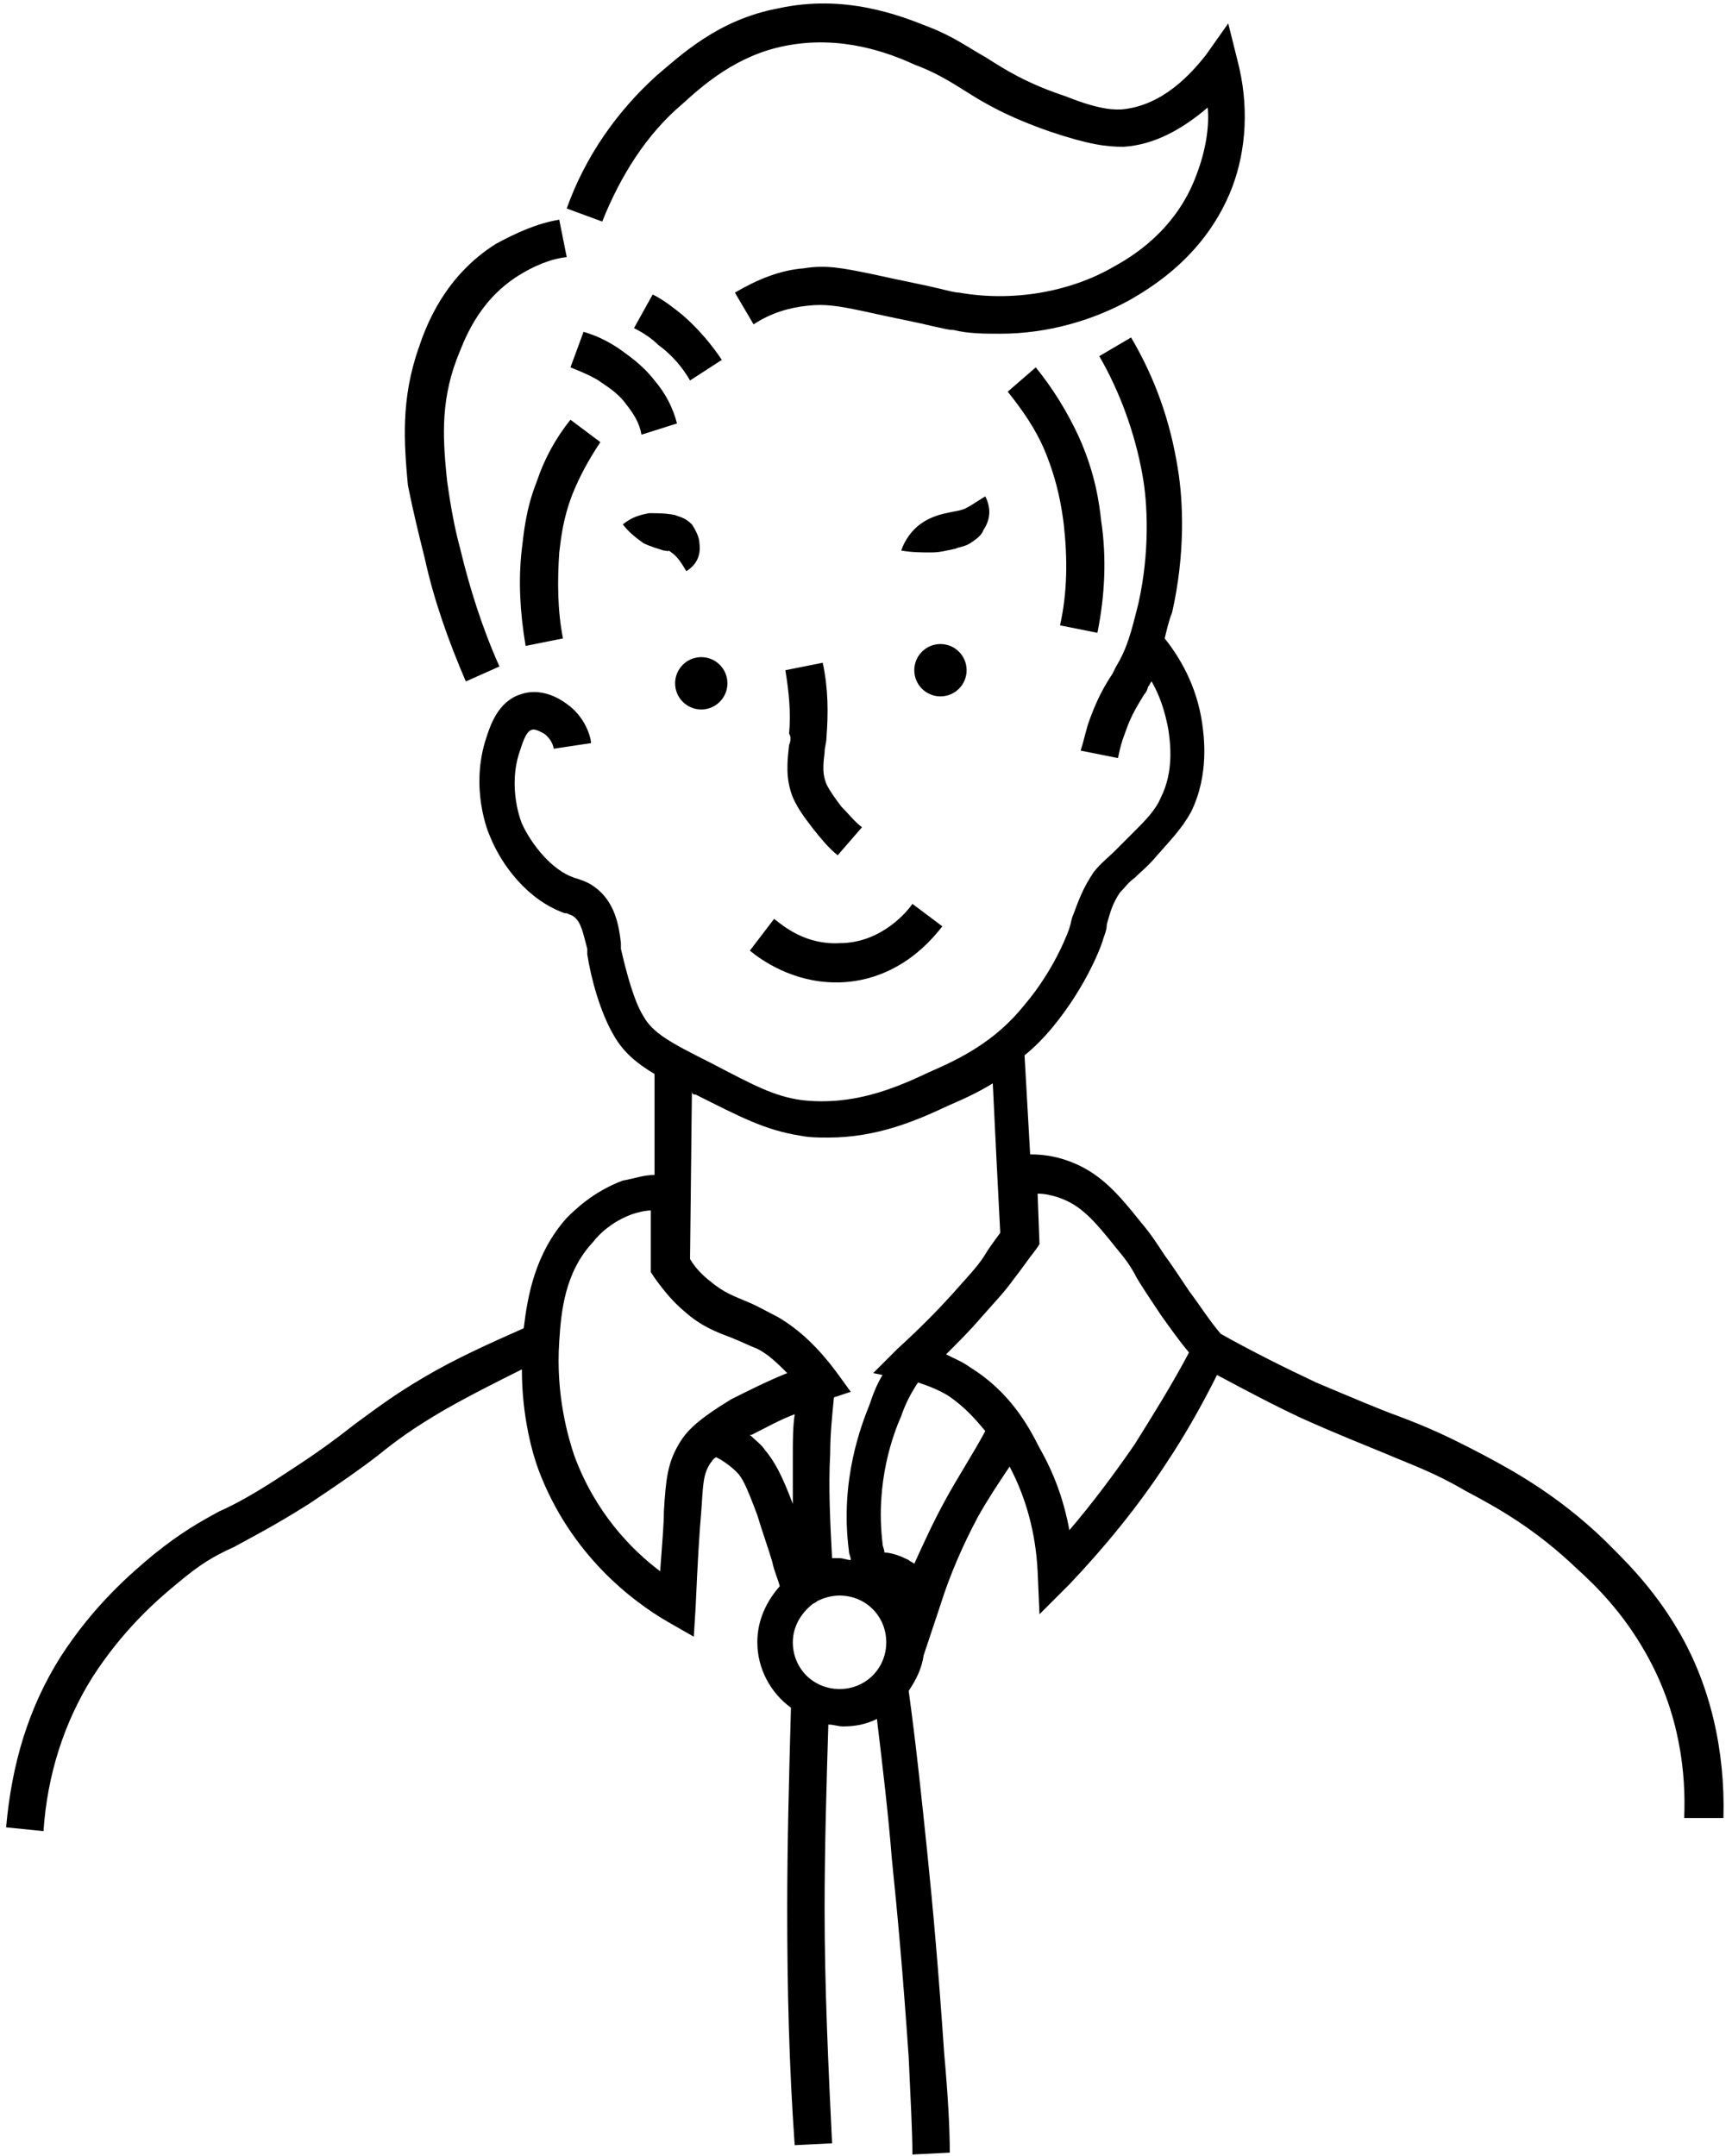 <svg width="192" height="239" viewBox="0 0 192 239" fill="none" xmlns="http://www.w3.org/2000/svg">
<path d="M75.667 11.506C77.945 9.434 81.674 6.118 87.06 5.082C93.274 3.839 98.66 5.911 101.353 7.154C103.632 7.983 105.289 9.019 106.946 10.055C109.225 11.506 111.711 12.957 116.475 14.614C120.825 16.065 122.69 16.272 124.554 16.272C127.869 16.065 130.976 14.407 133.876 11.921C134.083 13.993 133.669 16.687 132.633 19.381C130.354 25.598 125.383 28.499 123.518 29.535C118.547 32.436 112.125 33.472 106.325 32.436C105.911 32.436 105.082 32.229 104.253 32.022C102.596 31.607 100.318 31.193 96.589 30.364C93.482 29.742 91.617 29.328 89.131 29.742C86.438 29.949 83.953 30.986 81.467 32.436L83.538 35.959C85.403 34.716 87.474 34.094 89.546 33.887C91.41 33.679 92.86 33.887 95.76 34.508C99.489 35.337 101.768 35.752 103.425 36.166C104.461 36.373 105.082 36.581 105.703 36.581C107.361 36.995 109.225 36.995 110.882 36.995C116.061 36.995 121.24 35.545 125.59 33.058C127.661 31.814 133.669 28.292 136.569 20.831C138.226 16.48 138.433 11.506 137.19 6.74L136.155 2.595L133.669 6.118C132.012 8.19 128.904 11.713 124.347 12.128C123.726 12.128 122.276 12.335 118.133 10.677C113.782 9.227 111.504 7.776 109.225 6.325C107.361 5.289 105.703 4.046 103.011 3.01C99.903 1.766 93.689 -0.72 86.231 0.937C79.603 2.181 75.459 6.118 72.766 8.398C68.416 12.335 64.895 17.308 62.823 23.111L66.759 24.561C68.831 19.381 71.731 14.822 75.667 11.506Z" fill="black"/>
<path d="M47.08 61.863C48.116 66.629 49.773 71.188 51.637 75.54L55.366 73.882C53.502 69.737 52.051 65.178 51.016 60.827C50.394 58.547 49.98 56.267 49.566 53.366C49.151 49.222 48.737 44.87 50.601 39.896C51.43 37.824 52.88 33.472 57.437 30.571C59.095 29.535 60.959 28.706 62.823 28.499L61.995 24.354C59.509 24.769 57.23 25.805 54.952 27.048C49.358 30.571 47.287 35.959 46.458 38.446C44.387 44.248 44.801 49.222 45.215 53.781C45.837 56.889 46.458 59.376 47.08 61.863Z" fill="black"/>
<path d="M63.445 54.817C64.273 52.745 65.309 50.88 66.552 49.014L63.238 46.528C61.58 48.6 60.337 50.88 59.509 53.366C58.266 56.475 58.059 59.169 57.852 60.827C57.437 64.349 57.645 67.872 58.266 71.602L62.409 70.773C61.788 67.665 61.788 64.349 61.995 61.241C62.202 59.583 62.409 57.511 63.445 54.817Z" fill="black"/>
<path d="M69.452 44.87C70.281 45.906 70.902 46.942 71.109 48.186L75.045 46.942C74.631 45.284 73.802 43.627 72.559 42.176C71.109 40.311 69.452 39.275 68.624 38.653C67.381 37.824 66.138 37.202 64.688 36.788L63.237 40.725C64.273 41.14 65.309 41.554 66.345 42.176C67.173 42.798 68.416 43.419 69.452 44.87Z" fill="black"/>
<path d="M76.495 42.176L80.017 39.896C78.774 38.031 77.324 36.373 75.666 34.923C74.631 34.094 73.595 33.265 72.352 32.643L70.281 36.373C71.109 36.788 72.145 37.41 72.974 38.239C74.424 39.275 75.667 40.725 76.495 42.176Z" fill="black"/>
<path d="M121.654 70.152C122.483 66.007 122.69 61.863 122.068 57.718C121.861 55.853 121.447 52.537 119.583 48.393C118.34 45.699 116.682 43.005 114.818 40.725L111.711 43.419C113.368 45.492 114.818 47.564 115.854 50.051C117.304 53.574 117.718 56.475 117.925 58.133C118.34 61.863 118.34 65.593 117.511 69.323L121.654 70.152Z" fill="black"/>
<path d="M76.081 63.313C77.117 62.692 77.738 61.655 77.531 60.205C77.531 59.583 77.117 58.754 76.702 58.133C75.874 57.304 75.252 57.304 74.838 57.096C73.802 56.889 72.974 56.889 71.938 56.889C70.902 57.096 70.073 57.304 69.038 58.133C69.866 59.169 70.488 59.583 71.316 60.205C72.145 60.619 72.974 60.827 73.595 61.034C74.009 61.034 74.216 61.241 74.009 61.034C74.009 61.034 74.216 61.034 74.424 61.241C75.045 61.655 75.459 62.277 76.081 63.313Z" fill="black"/>
<path d="M109.018 58.754C109.846 57.511 109.846 56.267 109.225 55.024C108.189 55.646 107.361 56.267 106.739 56.475C106.118 56.682 105.703 56.682 104.875 56.889C103.839 57.096 102.803 57.511 101.975 58.133C101.146 58.754 100.317 59.79 99.903 61.034C101.146 61.241 102.182 61.241 103.218 61.241C104.253 61.241 104.875 61.034 105.911 60.827C106.325 60.619 106.946 60.619 107.568 60.205C108.189 59.79 108.811 59.376 109.018 58.754Z" fill="black"/>
<path d="M77.738 78.648C79.34 78.648 80.638 77.349 80.638 75.747C80.638 74.145 79.34 72.846 77.738 72.846C76.136 72.846 74.838 74.145 74.838 75.747C74.838 77.349 76.136 78.648 77.738 78.648Z" fill="black"/>
<path d="M104.253 77.198C105.855 77.198 107.154 75.899 107.154 74.296C107.154 72.694 105.855 71.395 104.253 71.395C102.652 71.395 101.353 72.694 101.353 74.296C101.353 75.899 102.652 77.198 104.253 77.198Z" fill="black"/>
<path d="M83.124 105.381C84.367 106.417 87.888 108.904 92.653 108.904C92.86 108.904 93.067 108.904 93.067 108.904C99.903 108.696 103.632 103.723 104.461 102.687L101.146 100.2C100.732 100.822 97.832 104.552 93.067 104.552C89.339 104.759 86.853 102.687 85.817 101.858L83.124 105.381Z" fill="black"/>
<path d="M87.474 82.585C87.267 84.451 87.06 86.316 87.888 88.388C88.51 89.838 89.546 91.082 90.167 91.911C90.996 92.947 91.824 93.983 92.86 94.812L95.553 91.704C94.724 91.082 94.103 90.253 93.274 89.424C92.653 88.595 92.031 87.766 91.617 86.937C91.203 85.901 91.203 85.072 91.41 83.415C91.41 82.793 91.617 82.378 91.617 81.757C91.824 79.063 91.824 76.369 91.203 73.468L87.06 74.296C87.474 76.783 87.681 79.063 87.474 81.342C87.681 81.549 87.681 82.171 87.474 82.585Z" fill="black"/>
<path d="M191.05 201.535C191.257 194.075 189.6 186.822 186.078 180.812C183.178 175.839 179.863 172.73 177.792 170.658C172.82 165.892 168.056 163.198 164.534 161.333C160.598 159.26 158.32 158.224 155.005 156.981C152.727 156.152 149.827 154.908 145.891 153.251C142.369 151.593 138.64 149.728 135.326 147.863C134.083 146.412 133.047 144.754 131.804 143.096C130.562 141.231 129.733 139.988 129.111 139.159C128.283 137.916 127.661 136.88 126.419 135.429C123.933 132.321 121.861 129.834 118.132 128.59C116.89 128.176 115.647 127.969 114.197 127.969L113.575 116.986C114.611 116.157 115.647 115.121 116.682 113.877C120.618 109.111 122.276 104.345 122.276 104.137C122.483 103.516 122.69 103.101 122.69 102.48C123.104 101.029 123.311 100.2 124.14 98.957C124.761 98.335 124.968 97.921 125.797 97.299C126.419 96.677 127.247 96.055 128.283 94.812C129.733 93.154 130.976 91.911 132.012 90.046C134.083 85.901 133.462 81.549 133.255 80.099C132.633 75.954 130.769 72.846 129.111 70.773C129.319 69.945 129.526 68.909 129.94 67.872C131.39 61.448 131.183 55.646 130.562 51.916C129.733 46.735 128.076 41.969 125.383 37.41L121.861 39.482C124.14 43.419 125.797 47.978 126.626 52.537C127.247 55.853 127.454 61.241 126.211 66.836C125.383 70.152 124.968 71.81 123.726 73.882L123.311 74.711C122.483 75.954 121.654 77.405 120.825 79.684C120.411 80.721 120.204 81.964 119.79 83.207L123.933 84.036C124.14 83 124.347 82.171 124.761 81.135C125.383 79.27 126.211 78.026 126.833 76.99C127.04 76.783 127.247 76.369 127.247 76.162C127.454 75.954 127.454 75.747 127.661 75.54C128.49 76.99 129.111 78.648 129.526 80.928C129.733 82.378 130.147 85.487 128.697 88.388C128.076 89.839 127.04 90.875 125.59 92.325C124.554 93.362 123.933 93.983 123.518 94.398C122.897 95.019 122.068 95.641 121.24 96.677C119.997 98.542 119.583 99.786 118.961 101.443C118.754 101.858 118.754 102.272 118.547 102.894C118.547 102.894 117.097 107.246 113.575 111.39C110.261 115.535 106.325 117.4 103.011 118.851C99.075 120.716 94.517 122.581 88.924 121.959C85.817 121.545 83.538 120.301 78.774 117.814C74.216 115.535 72.352 114.499 71.316 112.634C70.281 110.976 69.452 107.868 68.831 105.174V104.552C68.624 102.687 68.209 99.993 65.93 98.335C65.102 97.713 64.273 97.506 63.652 97.299C61.166 96.47 58.887 93.569 57.852 91.289C57.852 91.289 56.194 87.352 57.645 83.207C57.852 82.586 58.266 81.135 58.887 80.928C59.302 80.721 59.923 81.135 60.337 81.342C61.166 81.964 61.373 82.793 61.373 83L65.516 82.378C65.516 81.757 64.895 79.477 62.823 78.026C61.995 77.405 59.923 76.162 57.645 76.99C55.159 77.819 54.33 80.513 53.916 81.757C52.051 87.352 54.123 92.325 54.33 92.74C55.573 95.848 58.473 99.786 62.616 101.236H62.823C63.237 101.443 63.445 101.443 63.652 101.651C64.481 102.272 64.688 103.723 65.102 105.174V105.795C65.516 108.489 66.552 112.219 68.002 114.706C69.038 116.571 70.488 117.814 72.559 119.058V130.248C71.316 130.248 70.281 130.663 69.038 130.87C65.723 132.113 63.652 134.186 62.823 135.014C59.302 138.952 58.473 143.718 58.059 147.241C54.33 148.899 50.601 150.557 47.08 152.629C43.558 154.701 41.694 156.152 39.415 157.81C37.551 159.26 35.687 160.711 32.165 162.99C28.436 165.477 26.158 166.721 24.293 167.549C22.015 168.793 20.15 169.829 17.043 172.316C14.557 174.388 10.414 177.911 6.685 183.713C3.164 189.308 1.299 195.525 0.678 202.571L4.821 202.986C5.235 196.769 7.1 190.966 10.207 185.993C13.521 180.812 17.25 177.496 19.529 175.631C22.222 173.352 23.672 172.523 25.95 171.487C27.815 170.451 30.3 169.207 34.236 166.721C37.965 164.234 40.037 162.783 41.901 161.333C43.972 159.675 45.63 158.431 49.151 156.359C52.051 154.701 54.952 153.251 57.852 151.8C57.852 157.188 59.094 161.333 59.716 162.99C63.237 172.316 70.073 177.496 74.009 179.776L76.909 181.434L77.117 178.118C77.324 173.352 77.531 169.829 77.738 167.549C77.945 164.441 77.945 163.405 78.774 162.161C78.981 161.954 78.981 161.747 79.395 161.54C80.224 161.954 81.052 162.576 81.674 163.198C82.295 163.819 82.71 164.648 83.953 167.964C84.574 170.036 85.195 171.694 85.61 173.145C85.817 174.181 86.231 175.01 86.438 175.839C84.988 177.496 83.953 179.569 83.953 182.055C83.953 184.957 85.403 187.651 87.681 189.308C87.474 196.769 87.267 204.229 87.267 211.689C87.267 220.393 87.474 229.096 88.096 237.8L92.239 237.593C91.824 229.096 91.41 220.186 91.41 211.689C91.41 204.851 91.617 198.012 91.824 191.174C92.446 191.174 92.86 191.381 93.482 191.381C94.725 191.381 95.967 191.174 97.21 190.552C97.832 195.733 98.453 200.913 98.868 206.094C99.489 212.104 100.11 218.942 100.732 228.06C100.939 232.619 101.146 236.349 101.146 238.836L105.289 238.629C105.289 235.935 105.082 232.205 104.668 227.646C104.046 218.528 103.425 211.482 102.803 205.472C102.182 199.463 101.56 193.453 100.732 187.443C101.56 186.2 102.182 184.957 102.389 183.506L104.253 177.911C105.289 174.595 106.739 171.28 108.396 168.171C109.432 166.306 110.675 164.441 111.918 162.576C113.782 166.099 114.818 170.036 115.025 174.181L115.232 178.947L118.547 175.631C122.483 171.487 126.211 166.928 129.319 162.161C131.39 159.053 133.255 155.737 134.912 152.422C138.019 154.08 141.126 155.737 144.234 157.188C148.377 159.053 151.069 160.089 153.555 161.125C156.455 162.369 158.941 163.198 162.463 165.27C165.984 167.135 170.127 169.414 174.892 173.974C176.963 175.839 179.863 178.74 182.349 183.092C186.285 189.93 186.907 196.769 186.699 201.535H191.05ZM77.117 121.337C82.088 123.824 84.781 125.275 88.717 125.896C89.753 126.104 90.789 126.104 91.824 126.104C97.21 126.104 101.56 124.239 105.082 122.581C106.532 121.959 108.396 121.13 110.054 120.094L110.468 128.59L110.882 136.672C110.261 137.501 109.639 138.33 109.018 139.366C108.189 140.61 107.154 141.646 105.703 143.304C103.839 145.376 101.768 147.448 99.489 149.521L96.796 152.214L97.832 152.422C97.21 153.458 96.796 154.494 96.382 155.737C95.553 157.81 93.067 164.027 94.103 171.901C94.103 172.316 94.31 172.523 94.31 172.937C93.896 172.937 93.482 172.73 93.067 172.73C92.653 172.73 92.446 172.73 92.239 172.73C92.031 168.793 91.824 164.855 92.031 161.125C92.031 159.053 92.239 156.981 92.446 154.908L94.31 154.287L92.653 152.007C90.789 149.521 88.717 147.448 86.231 145.998C84.988 145.376 83.953 144.754 82.917 144.34C81.467 143.718 80.224 143.304 78.774 142.06C77.945 141.439 77.117 140.61 76.495 139.574L76.702 120.923C76.702 121.337 76.909 121.337 77.117 121.337ZM75.252 160.089C74.009 162.161 73.802 164.027 73.595 167.549C73.595 169 73.388 171.28 73.181 174.181C69.866 171.694 65.93 167.549 63.652 161.333C63.03 159.468 61.58 154.701 61.995 148.692C62.202 145.376 62.616 141.024 65.723 137.708C66.345 136.88 67.795 135.429 70.073 134.6C70.695 134.393 71.524 134.186 72.145 134.186V141.024L72.559 141.646C73.595 143.096 74.631 144.34 75.874 145.376C77.738 147.034 79.395 147.655 81.052 148.277C82.088 148.692 82.917 149.106 83.953 149.521C85.195 150.142 86.231 151.178 87.267 152.214C85.195 153.043 83.124 154.08 81.052 155.116C77.324 157.395 76.081 158.639 75.252 160.089ZM84.781 160.711C84.367 160.089 83.746 159.675 83.124 159.053C83.124 159.053 83.124 159.053 83.331 159.053C84.988 158.224 86.438 157.395 88.096 156.774C87.888 158.224 87.888 159.675 87.888 161.125C87.888 162.99 87.888 165.063 87.888 166.928C87.888 166.928 87.888 166.928 87.888 166.721C86.646 163.405 85.817 161.954 84.781 160.711ZM87.888 182.055C87.888 180.398 88.717 178.947 89.96 177.911C90.167 177.704 90.374 177.704 90.582 177.496C91.41 177.082 92.239 176.875 93.067 176.875C95.967 176.875 98.246 179.154 98.246 182.055C98.246 184.957 95.967 187.236 93.067 187.236C90.167 187.236 87.888 184.957 87.888 182.055ZM104.668 166.513C103.425 168.793 102.389 171.072 101.353 173.352C101.146 173.145 100.939 173.145 100.732 172.937C99.903 172.523 98.868 172.108 98.039 172.108C98.039 171.694 97.832 171.487 97.832 171.072C97.003 164.234 99.075 158.846 99.903 156.981C100.318 155.737 100.939 154.494 101.768 153.251C103.01 153.665 104.046 154.08 105.082 154.701C106.946 155.945 108.189 157.395 109.225 158.639C107.775 161.333 106.118 163.819 104.668 166.513ZM125.797 160.089C123.518 163.405 121.033 166.721 118.547 169.622C117.925 166.306 116.89 163.405 115.232 160.504C113.989 158.017 111.918 154.287 107.568 151.593C106.739 150.971 105.703 150.557 104.875 150.142C106.325 148.692 107.568 147.448 108.811 145.998C110.261 144.34 111.297 143.304 112.332 141.853C113.161 140.817 113.99 139.574 114.818 138.537L115.232 137.916L115.025 132.321C115.854 132.321 116.682 132.528 117.304 132.735C119.79 133.564 121.24 135.222 123.726 138.33C124.761 139.574 125.383 140.402 126.004 141.646C126.626 142.682 127.454 143.925 128.697 145.79C129.733 147.241 130.769 148.692 131.804 149.935C129.94 153.458 127.869 156.774 125.797 160.089Z" fill="black"/>
</svg>
